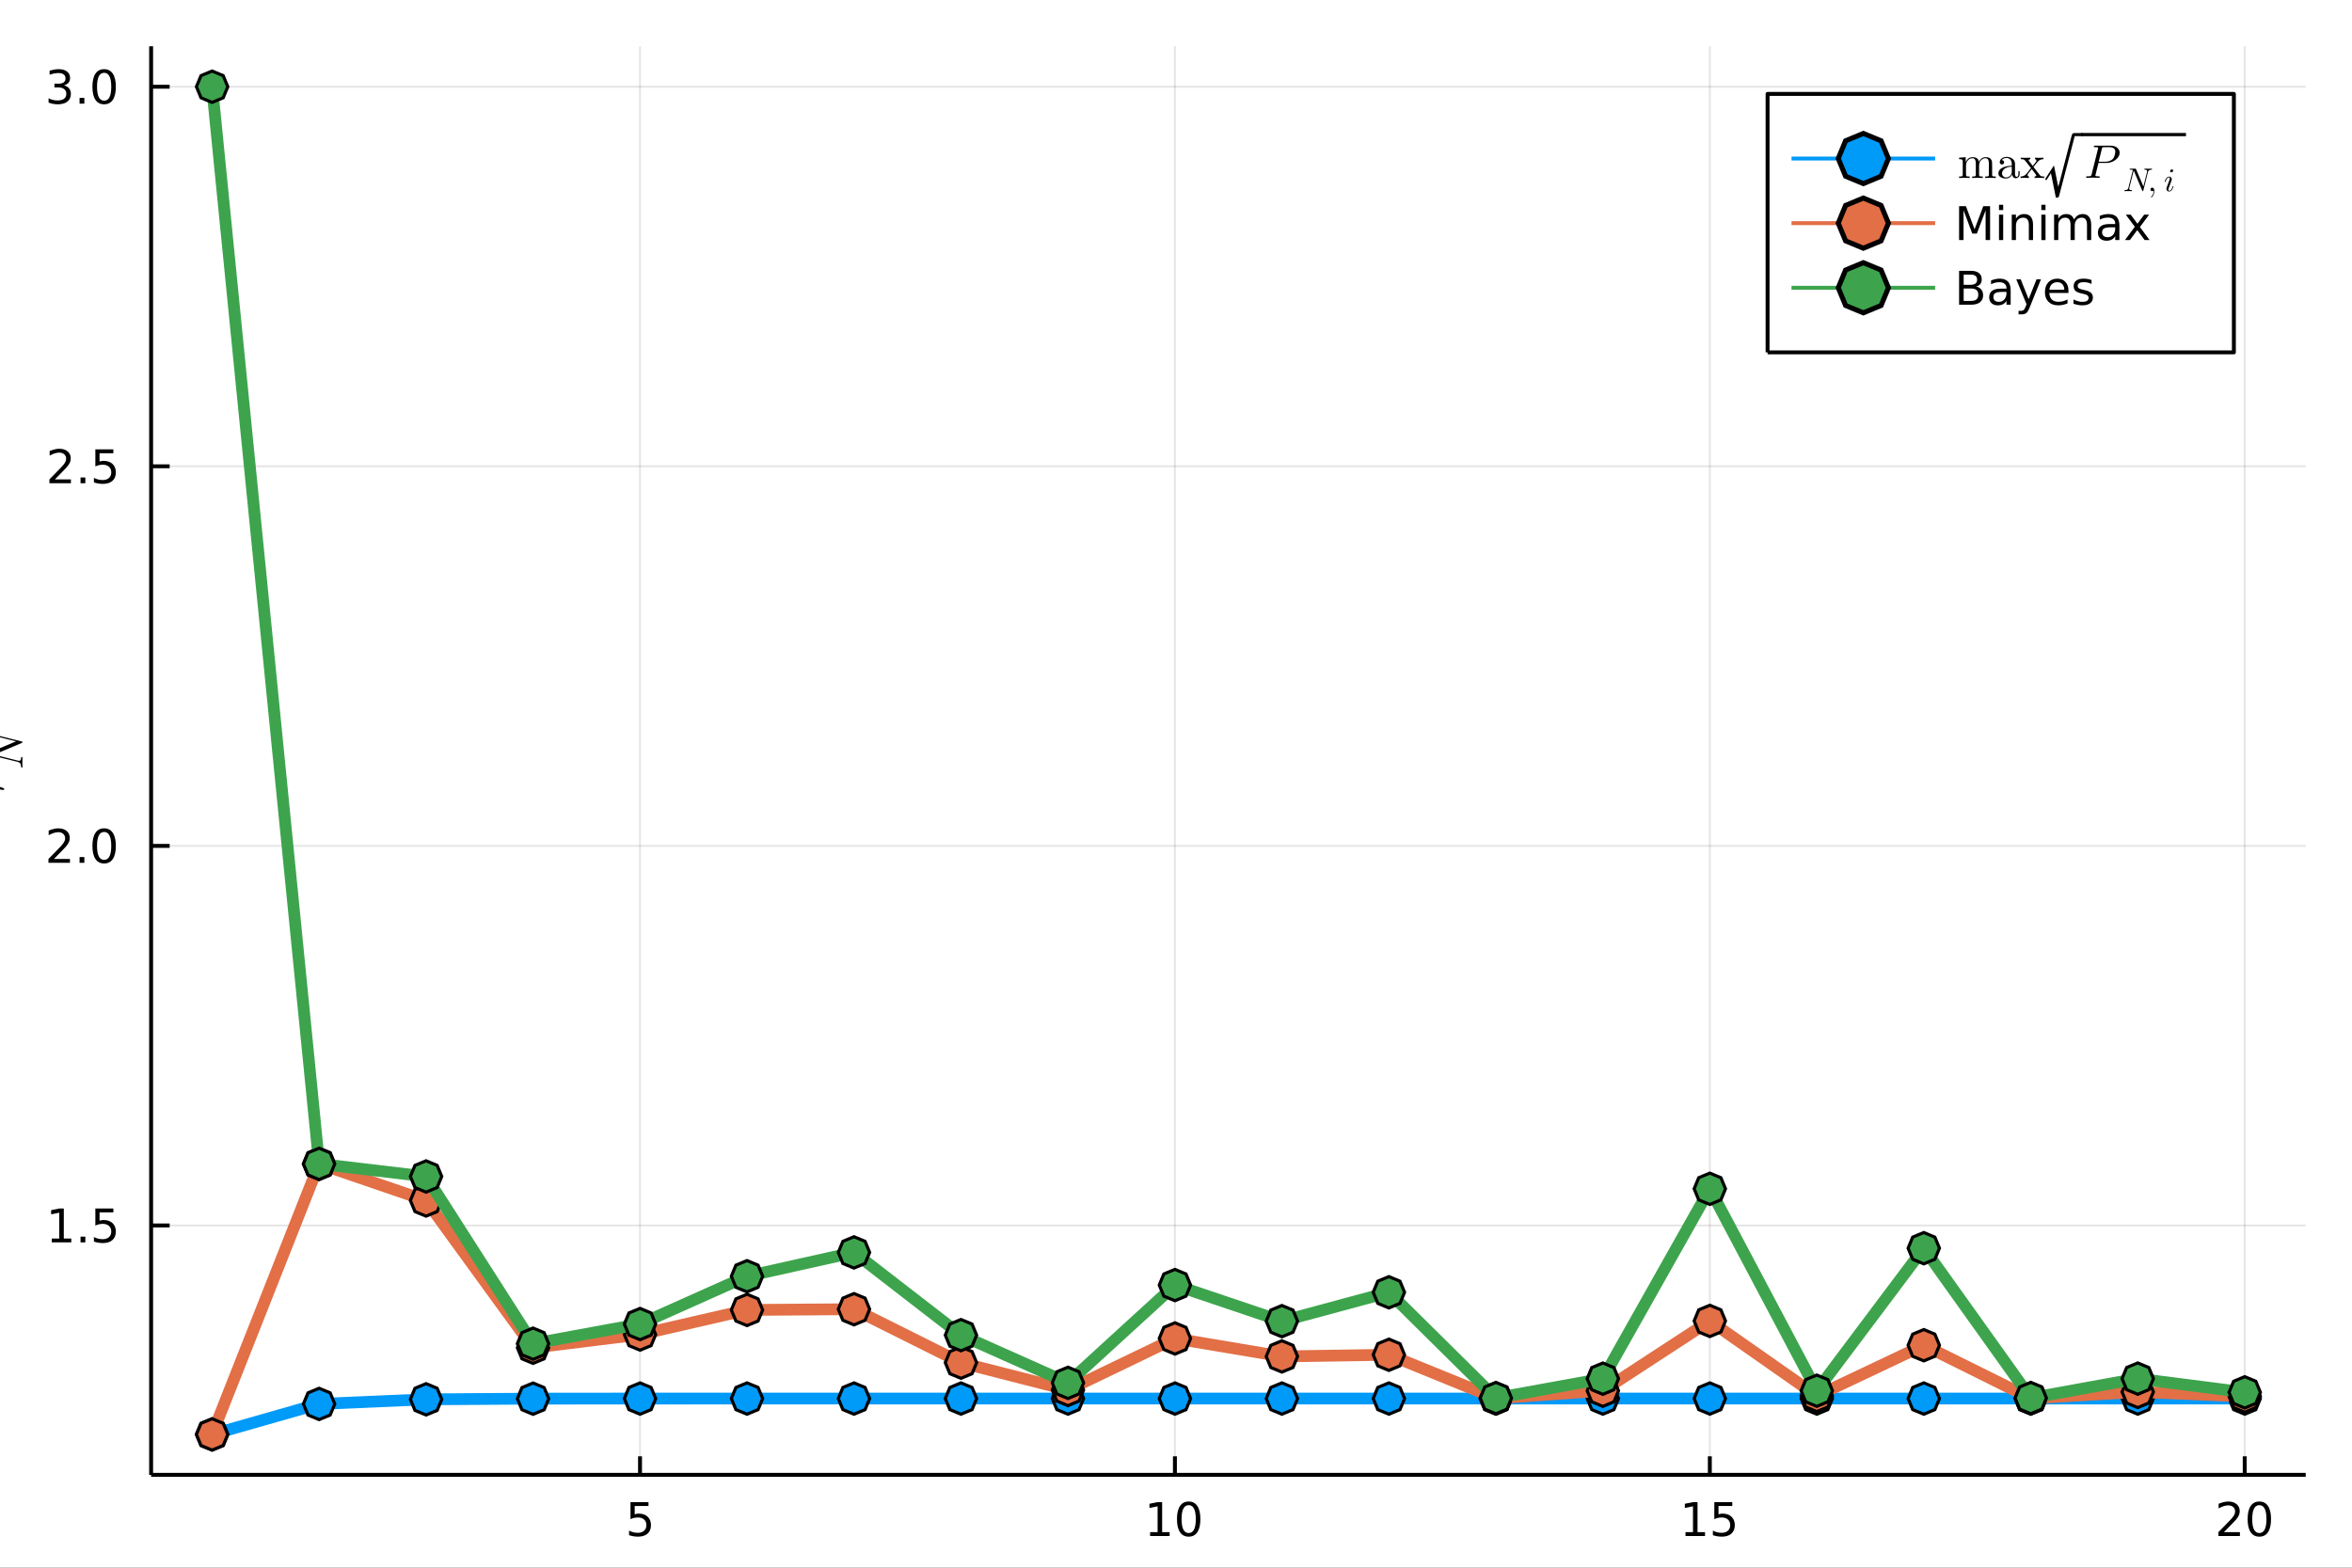 <?xml version="1.0" encoding="utf-8"?>
<svg xmlns="http://www.w3.org/2000/svg" xmlns:xlink="http://www.w3.org/1999/xlink" width="600" height="400" viewBox="0 0 2400 1600">
<rect x="0" y="0" width="2400" height="1600" fill="#333333" stroke="none"/>
<defs>
  <clipPath id="clip430">
    <rect x="0" y="0" width="2400" height="1600"/>
  </clipPath>
</defs>
<path clip-path="url(#clip430)" d="
M0 1600 L2400 1600 L2400 0 L0 0  Z
  " fill="#ffffff" fill-rule="evenodd" fill-opacity="1"/>
<defs>
  <clipPath id="clip431">
    <rect x="480" y="0" width="1681" height="1600"/>
  </clipPath>
</defs>
<path clip-path="url(#clip430)" d="
M154.206 1505.26 L2352.76 1505.26 L2352.76 47.244 L154.206 47.244  Z
  " fill="#ffffff" fill-rule="evenodd" fill-opacity="1"/>
<defs>
  <clipPath id="clip432">
    <rect x="154" y="47" width="2200" height="1459"/>
  </clipPath>
</defs>
<polyline clip-path="url(#clip432)" style="stroke:#000000; stroke-linecap:butt; stroke-linejoin:round; stroke-width:2; stroke-opacity:0.1; fill:none" points="
  653.082,1505.26 653.082,47.244 
  "/>
<polyline clip-path="url(#clip432)" style="stroke:#000000; stroke-linecap:butt; stroke-linejoin:round; stroke-width:2; stroke-opacity:0.1; fill:none" points="
  1198.9,1505.26 1198.9,47.244 
  "/>
<polyline clip-path="url(#clip432)" style="stroke:#000000; stroke-linecap:butt; stroke-linejoin:round; stroke-width:2; stroke-opacity:0.1; fill:none" points="
  1744.72,1505.26 1744.72,47.244 
  "/>
<polyline clip-path="url(#clip432)" style="stroke:#000000; stroke-linecap:butt; stroke-linejoin:round; stroke-width:2; stroke-opacity:0.1; fill:none" points="
  2290.53,1505.26 2290.53,47.244 
  "/>
<polyline clip-path="url(#clip430)" style="stroke:#000000; stroke-linecap:butt; stroke-linejoin:round; stroke-width:4; stroke-opacity:1; fill:none" points="
  154.206,1505.26 2352.76,1505.26 
  "/>
<polyline clip-path="url(#clip430)" style="stroke:#000000; stroke-linecap:butt; stroke-linejoin:round; stroke-width:4; stroke-opacity:1; fill:none" points="
  653.082,1505.26 653.082,1486.36 
  "/>
<polyline clip-path="url(#clip430)" style="stroke:#000000; stroke-linecap:butt; stroke-linejoin:round; stroke-width:4; stroke-opacity:1; fill:none" points="
  1198.9,1505.26 1198.9,1486.36 
  "/>
<polyline clip-path="url(#clip430)" style="stroke:#000000; stroke-linecap:butt; stroke-linejoin:round; stroke-width:4; stroke-opacity:1; fill:none" points="
  1744.72,1505.26 1744.72,1486.36 
  "/>
<polyline clip-path="url(#clip430)" style="stroke:#000000; stroke-linecap:butt; stroke-linejoin:round; stroke-width:4; stroke-opacity:1; fill:none" points="
  2290.53,1505.26 2290.53,1486.36 
  "/>
<path clip-path="url(#clip430)" d="M643.36 1533.1 L661.717 1533.1 L661.717 1537.04 L647.643 1537.04 L647.643 1545.51 Q648.661 1545.16 649.68 1545 Q650.698 1544.81 651.717 1544.81 Q657.504 1544.81 660.883 1547.98 Q664.263 1551.16 664.263 1556.57 Q664.263 1562.15 660.791 1565.25 Q657.319 1568.33 650.999 1568.33 Q648.823 1568.33 646.555 1567.96 Q644.309 1567.59 641.902 1566.85 L641.902 1562.15 Q643.985 1563.28 646.207 1563.84 Q648.43 1564.4 650.907 1564.4 Q654.911 1564.4 657.249 1562.29 Q659.587 1560.18 659.587 1556.57 Q659.587 1552.96 657.249 1550.85 Q654.911 1548.75 650.907 1548.75 Q649.032 1548.75 647.157 1549.16 Q645.305 1549.58 643.36 1550.46 L643.36 1533.1 Z" fill="#000000" fill-rule="evenodd" fill-opacity="1" /><path clip-path="url(#clip430)" d="M1173.59 1563.72 L1181.23 1563.72 L1181.23 1537.36 L1172.92 1539.03 L1172.92 1534.77 L1181.18 1533.1 L1185.86 1533.1 L1185.86 1563.72 L1193.49 1563.72 L1193.49 1567.66 L1173.59 1567.66 L1173.59 1563.72 Z" fill="#000000" fill-rule="evenodd" fill-opacity="1" /><path clip-path="url(#clip430)" d="M1212.94 1536.18 Q1209.33 1536.18 1207.5 1539.74 Q1205.69 1543.28 1205.69 1550.41 Q1205.69 1557.52 1207.5 1561.09 Q1209.33 1564.63 1212.94 1564.63 Q1216.57 1564.63 1218.38 1561.09 Q1220.21 1557.52 1220.21 1550.41 Q1220.21 1543.28 1218.38 1539.74 Q1216.57 1536.18 1212.94 1536.18 M1212.94 1532.47 Q1218.75 1532.47 1221.8 1537.08 Q1224.88 1541.66 1224.88 1550.41 Q1224.88 1559.14 1221.8 1563.75 Q1218.75 1568.33 1212.94 1568.33 Q1207.13 1568.33 1204.05 1563.75 Q1200.99 1559.14 1200.99 1550.41 Q1200.99 1541.66 1204.05 1537.08 Q1207.13 1532.47 1212.94 1532.47 Z" fill="#000000" fill-rule="evenodd" fill-opacity="1" /><path clip-path="url(#clip430)" d="M1719.9 1563.72 L1727.54 1563.72 L1727.54 1537.36 L1719.23 1539.03 L1719.23 1534.77 L1727.49 1533.1 L1732.17 1533.1 L1732.17 1563.72 L1739.81 1563.72 L1739.81 1567.66 L1719.9 1567.66 L1719.9 1563.72 Z" fill="#000000" fill-rule="evenodd" fill-opacity="1" /><path clip-path="url(#clip430)" d="M1749.3 1533.1 L1767.66 1533.1 L1767.66 1537.04 L1753.58 1537.04 L1753.58 1545.51 Q1754.6 1545.16 1755.62 1545 Q1756.64 1544.81 1757.66 1544.81 Q1763.44 1544.81 1766.82 1547.98 Q1770.2 1551.16 1770.2 1556.57 Q1770.2 1562.15 1766.73 1565.25 Q1763.26 1568.33 1756.94 1568.33 Q1754.76 1568.33 1752.49 1567.96 Q1750.25 1567.59 1747.84 1566.85 L1747.84 1562.15 Q1749.92 1563.28 1752.15 1563.84 Q1754.37 1564.4 1756.85 1564.4 Q1760.85 1564.4 1763.19 1562.29 Q1765.53 1560.18 1765.53 1556.57 Q1765.53 1552.96 1763.19 1550.85 Q1760.85 1548.75 1756.85 1548.75 Q1754.97 1548.75 1753.1 1549.16 Q1751.24 1549.58 1749.3 1550.46 L1749.3 1533.1 Z" fill="#000000" fill-rule="evenodd" fill-opacity="1" /><path clip-path="url(#clip430)" d="M2269.31 1563.72 L2285.63 1563.72 L2285.63 1567.66 L2263.68 1567.66 L2263.68 1563.72 Q2266.34 1560.97 2270.93 1556.34 Q2275.53 1551.69 2276.71 1550.35 Q2278.96 1547.82 2279.84 1546.09 Q2280.74 1544.33 2280.74 1542.64 Q2280.74 1539.88 2278.8 1538.15 Q2276.88 1536.41 2273.77 1536.41 Q2271.57 1536.41 2269.12 1537.17 Q2266.69 1537.94 2263.91 1539.49 L2263.91 1534.77 Q2266.74 1533.63 2269.19 1533.05 Q2271.64 1532.47 2273.68 1532.47 Q2279.05 1532.47 2282.25 1535.16 Q2285.44 1537.85 2285.44 1542.34 Q2285.44 1544.47 2284.63 1546.39 Q2283.84 1548.28 2281.74 1550.88 Q2281.16 1551.55 2278.06 1554.77 Q2274.95 1557.96 2269.31 1563.72 Z" fill="#000000" fill-rule="evenodd" fill-opacity="1" /><path clip-path="url(#clip430)" d="M2305.44 1536.18 Q2301.83 1536.18 2300 1539.74 Q2298.19 1543.28 2298.19 1550.41 Q2298.19 1557.52 2300 1561.09 Q2301.83 1564.63 2305.44 1564.63 Q2309.07 1564.63 2310.88 1561.09 Q2312.71 1557.52 2312.71 1550.41 Q2312.71 1543.28 2310.88 1539.74 Q2309.07 1536.18 2305.44 1536.18 M2305.44 1532.47 Q2311.25 1532.47 2314.31 1537.08 Q2317.38 1541.66 2317.38 1550.41 Q2317.38 1559.14 2314.31 1563.75 Q2311.25 1568.33 2305.44 1568.33 Q2299.63 1568.33 2296.55 1563.75 Q2293.5 1559.14 2293.5 1550.41 Q2293.5 1541.66 2296.55 1537.08 Q2299.63 1532.47 2305.44 1532.47 Z" fill="#000000" fill-rule="evenodd" fill-opacity="1" /><path clip-path="url(#clip430)" d="M1235.5 1602.6 L1244.16 1602.6 L1265.23 1642.36 L1265.23 1602.6 L1271.46 1602.6 L1271.46 1650.12 L1262.81 1650.12 L1241.74 1610.37 L1241.74 1650.12 L1235.5 1650.12 L1235.5 1602.6 Z" fill="#000000" fill-rule="evenodd" fill-opacity="1" /><polyline clip-path="url(#clip432)" style="stroke:#000000; stroke-linecap:butt; stroke-linejoin:round; stroke-width:2; stroke-opacity:0.1; fill:none" points="
  154.206,1250.72 2352.76,1250.72 
  "/>
<polyline clip-path="url(#clip432)" style="stroke:#000000; stroke-linecap:butt; stroke-linejoin:round; stroke-width:2; stroke-opacity:0.1; fill:none" points="
  154.206,863.319 2352.76,863.319 
  "/>
<polyline clip-path="url(#clip432)" style="stroke:#000000; stroke-linecap:butt; stroke-linejoin:round; stroke-width:2; stroke-opacity:0.1; fill:none" points="
  154.206,475.914 2352.76,475.914 
  "/>
<polyline clip-path="url(#clip432)" style="stroke:#000000; stroke-linecap:butt; stroke-linejoin:round; stroke-width:2; stroke-opacity:0.1; fill:none" points="
  154.206,88.508 2352.76,88.508 
  "/>
<polyline clip-path="url(#clip430)" style="stroke:#000000; stroke-linecap:butt; stroke-linejoin:round; stroke-width:4; stroke-opacity:1; fill:none" points="
  154.206,1505.26 154.206,47.244 
  "/>
<polyline clip-path="url(#clip430)" style="stroke:#000000; stroke-linecap:butt; stroke-linejoin:round; stroke-width:4; stroke-opacity:1; fill:none" points="
  154.206,1250.72 173.104,1250.72 
  "/>
<polyline clip-path="url(#clip430)" style="stroke:#000000; stroke-linecap:butt; stroke-linejoin:round; stroke-width:4; stroke-opacity:1; fill:none" points="
  154.206,863.319 173.104,863.319 
  "/>
<polyline clip-path="url(#clip430)" style="stroke:#000000; stroke-linecap:butt; stroke-linejoin:round; stroke-width:4; stroke-opacity:1; fill:none" points="
  154.206,475.914 173.104,475.914 
  "/>
<polyline clip-path="url(#clip430)" style="stroke:#000000; stroke-linecap:butt; stroke-linejoin:round; stroke-width:4; stroke-opacity:1; fill:none" points="
  154.206,88.508 173.104,88.508 
  "/>
<path clip-path="url(#clip430)" d="M52.836 1264.07 L60.475 1264.07 L60.475 1237.7 L52.165 1239.37 L52.165 1235.11 L60.428 1233.44 L65.104 1233.44 L65.104 1264.07 L72.743 1264.07 L72.743 1268 L52.836 1268 L52.836 1264.07 Z" fill="#000000" fill-rule="evenodd" fill-opacity="1" /><path clip-path="url(#clip430)" d="M82.188 1262.12 L87.072 1262.12 L87.072 1268 L82.188 1268 L82.188 1262.12 Z" fill="#000000" fill-rule="evenodd" fill-opacity="1" /><path clip-path="url(#clip430)" d="M97.303 1233.44 L115.66 1233.44 L115.66 1237.38 L101.586 1237.38 L101.586 1245.85 Q102.604 1245.5 103.623 1245.34 Q104.641 1245.16 105.66 1245.16 Q111.447 1245.16 114.826 1248.33 Q118.206 1251.5 118.206 1256.92 Q118.206 1262.5 114.734 1265.6 Q111.261 1268.68 104.942 1268.68 Q102.766 1268.68 100.498 1268.31 Q98.252 1267.94 95.845 1267.19 L95.845 1262.5 Q97.928 1263.63 100.15 1264.19 Q102.373 1264.74 104.849 1264.74 Q108.854 1264.74 111.192 1262.63 Q113.53 1260.53 113.53 1256.92 Q113.53 1253.31 111.192 1251.2 Q108.854 1249.09 104.849 1249.09 Q102.974 1249.09 101.099 1249.51 Q99.248 1249.93 97.303 1250.81 L97.303 1233.44 Z" fill="#000000" fill-rule="evenodd" fill-opacity="1" /><path clip-path="url(#clip430)" d="M55.058 876.664 L71.377 876.664 L71.377 880.599 L49.433 880.599 L49.433 876.664 Q52.095 873.909 56.678 869.28 Q61.285 864.627 62.465 863.284 Q64.711 860.761 65.59 859.025 Q66.493 857.266 66.493 855.576 Q66.493 852.821 64.549 851.085 Q62.627 849.349 59.526 849.349 Q57.327 849.349 54.873 850.113 Q52.442 850.877 49.665 852.428 L49.665 847.706 Q52.489 846.571 54.942 845.993 Q57.396 845.414 59.433 845.414 Q64.803 845.414 67.998 848.099 Q71.192 850.784 71.192 855.275 Q71.192 857.405 70.382 859.326 Q69.595 861.224 67.489 863.817 Q66.91 864.488 63.808 867.706 Q60.706 870.9 55.058 876.664 Z" fill="#000000" fill-rule="evenodd" fill-opacity="1" /><path clip-path="url(#clip430)" d="M81.192 874.719 L86.076 874.719 L86.076 880.599 L81.192 880.599 L81.192 874.719 Z" fill="#000000" fill-rule="evenodd" fill-opacity="1" /><path clip-path="url(#clip430)" d="M106.262 849.118 Q102.65 849.118 100.822 852.683 Q99.016 856.224 99.016 863.354 Q99.016 870.46 100.822 874.025 Q102.65 877.567 106.262 877.567 Q109.896 877.567 111.701 874.025 Q113.53 870.46 113.53 863.354 Q113.53 856.224 111.701 852.683 Q109.896 849.118 106.262 849.118 M106.262 845.414 Q112.072 845.414 115.127 850.021 Q118.206 854.604 118.206 863.354 Q118.206 872.081 115.127 876.687 Q112.072 881.27 106.262 881.27 Q100.451 881.27 97.373 876.687 Q94.317 872.081 94.317 863.354 Q94.317 854.604 97.373 850.021 Q100.451 845.414 106.262 845.414 Z" fill="#000000" fill-rule="evenodd" fill-opacity="1" /><path clip-path="url(#clip430)" d="M56.053 489.258 L72.373 489.258 L72.373 493.194 L50.428 493.194 L50.428 489.258 Q53.09 486.504 57.674 481.874 Q62.28 477.221 63.461 475.879 Q65.706 473.356 66.586 471.62 Q67.489 469.86 67.489 468.171 Q67.489 465.416 65.544 463.68 Q63.623 461.944 60.521 461.944 Q58.322 461.944 55.868 462.708 Q53.438 463.471 50.66 465.022 L50.66 460.3 Q53.484 459.166 55.938 458.587 Q58.391 458.009 60.428 458.009 Q65.799 458.009 68.993 460.694 Q72.188 463.379 72.188 467.87 Q72.188 469.999 71.377 471.921 Q70.59 473.819 68.484 476.411 Q67.905 477.083 64.803 480.3 Q61.702 483.495 56.053 489.258 Z" fill="#000000" fill-rule="evenodd" fill-opacity="1" /><path clip-path="url(#clip430)" d="M82.188 487.314 L87.072 487.314 L87.072 493.194 L82.188 493.194 L82.188 487.314 Z" fill="#000000" fill-rule="evenodd" fill-opacity="1" /><path clip-path="url(#clip430)" d="M97.303 458.634 L115.66 458.634 L115.66 462.569 L101.586 462.569 L101.586 471.041 Q102.604 470.694 103.623 470.532 Q104.641 470.346 105.66 470.346 Q111.447 470.346 114.826 473.518 Q118.206 476.689 118.206 482.106 Q118.206 487.684 114.734 490.786 Q111.261 493.865 104.942 493.865 Q102.766 493.865 100.498 493.494 Q98.252 493.124 95.845 492.383 L95.845 487.684 Q97.928 488.819 100.15 489.374 Q102.373 489.93 104.849 489.93 Q108.854 489.93 111.192 487.823 Q113.53 485.717 113.53 482.106 Q113.53 478.495 111.192 476.388 Q108.854 474.282 104.849 474.282 Q102.974 474.282 101.099 474.698 Q99.248 475.115 97.303 475.995 L97.303 458.634 Z" fill="#000000" fill-rule="evenodd" fill-opacity="1" /><path clip-path="url(#clip430)" d="M65.197 87.154 Q68.553 87.871 70.428 90.14 Q72.326 92.409 72.326 95.742 Q72.326 100.858 68.808 103.658 Q65.29 106.459 58.808 106.459 Q56.632 106.459 54.317 106.02 Q52.026 105.603 49.572 104.746 L49.572 100.233 Q51.516 101.367 53.831 101.945 Q56.146 102.524 58.669 102.524 Q63.067 102.524 65.359 100.788 Q67.674 99.052 67.674 95.742 Q67.674 92.686 65.521 90.973 Q63.391 89.237 59.572 89.237 L55.544 89.237 L55.544 85.395 L59.757 85.395 Q63.206 85.395 65.035 84.029 Q66.864 82.64 66.864 80.047 Q66.864 77.385 64.965 75.973 Q63.09 74.538 59.572 74.538 Q57.651 74.538 55.452 74.955 Q53.252 75.371 50.614 76.251 L50.614 72.085 Q53.276 71.344 55.59 70.973 Q57.928 70.603 59.989 70.603 Q65.313 70.603 68.415 73.034 Q71.516 75.441 71.516 79.561 Q71.516 82.432 69.873 84.422 Q68.229 86.39 65.197 87.154 Z" fill="#000000" fill-rule="evenodd" fill-opacity="1" /><path clip-path="url(#clip430)" d="M81.192 99.908 L86.076 99.908 L86.076 105.788 L81.192 105.788 L81.192 99.908 Z" fill="#000000" fill-rule="evenodd" fill-opacity="1" /><path clip-path="url(#clip430)" d="M106.262 74.307 Q102.65 74.307 100.822 77.871 Q99.016 81.413 99.016 88.543 Q99.016 95.649 100.822 99.214 Q102.65 102.756 106.262 102.756 Q109.896 102.756 111.701 99.214 Q113.53 95.649 113.53 88.543 Q113.53 81.413 111.701 77.871 Q109.896 74.307 106.262 74.307 M106.262 70.603 Q112.072 70.603 115.127 75.21 Q118.206 79.793 118.206 88.543 Q118.206 97.27 115.127 101.876 Q112.072 106.459 106.262 106.459 Q100.451 106.459 97.373 101.876 Q94.317 97.27 94.317 88.543 Q94.317 79.793 97.373 75.21 Q100.451 70.603 106.262 70.603 Z" fill="#000000" fill-rule="evenodd" fill-opacity="1" /><path clip-path="url(#clip430)" d="M-37.598 790.056 Q-37.34 790.056 -35.086 791.312 Q-30.931 793.405 -24.587 796.078 Q-18.242 798.751 -13.54 800.265 Q-12.413 800.587 -10.964 800.812 Q-6.519 801.392 0.373 803.26 Q2.53 803.904 3.432 804.323 Q4.334 804.741 4.334 805.353 Q4.334 806.223 3.142 806.223 Q1.951 806.223 -2.494 805.128 Q-6.938 804.001 -11.028 802.777 Q-13.283 802.004 -17.502 802.004 Q-18.854 802.004 -20.078 802.068 Q-21.302 802.133 -23.073 802.39 Q-24.845 802.648 -26.294 803.067 Q-27.743 803.485 -29.257 804.291 Q-30.803 805.096 -31.833 806.191 Q-32.896 807.286 -33.572 808.96 Q-34.249 810.603 -34.249 812.664 Q-34.249 813.179 -34.184 813.823 Q-34.152 814.435 -33.733 815.917 Q-33.315 817.366 -32.574 818.59 Q-31.866 819.814 -30.287 821.134 Q-28.709 822.455 -26.584 823.163 L-26.262 823.421 Q-26.262 823.839 -26.262 824.065 Q-26.294 824.258 -26.455 824.484 Q-26.616 824.677 -26.906 824.677 Q-27.582 824.677 -28.935 824.162 Q-30.287 823.614 -32.026 822.519 Q-33.766 821.392 -35.312 819.943 Q-36.857 818.461 -37.92 816.303 Q-38.983 814.146 -38.983 811.827 Q-38.983 805.869 -31.737 803.035 Q-25.585 800.555 -18.275 800.329 Q-31.253 795.176 -37.791 791.634 Q-38.274 791.44 -38.274 790.861 Q-38.242 790.056 -37.598 790.056 Z" fill="#000000" fill-rule="evenodd" fill-opacity="1" /><path clip-path="url(#clip430)" d="M-8.084 744.49 Q-7.159 744.49 -7.159 745.279 Q-7.069 747.826 -6.212 748.863 Q-5.378 749.878 -3.755 750.261 L21.968 756.708 Q22.779 756.934 22.869 757.069 Q22.937 757.204 22.937 757.452 Q22.937 757.768 22.779 757.948 Q22.622 758.106 22.058 758.332 L-5.13 769.829 Q-5.311 769.919 -5.559 770.032 Q-5.807 770.145 -5.964 770.235 L18.406 776.344 Q19.105 776.525 19.465 776.525 Q20.345 776.525 20.908 775.916 Q21.449 775.285 21.517 773.481 Q21.517 772.557 22.013 772.557 Q22.937 772.557 22.937 773.391 Q22.937 774.158 22.869 775.758 Q22.802 777.359 22.802 778.148 Q22.802 778.914 22.869 780.47 Q22.937 782.025 22.937 782.769 Q22.937 783.356 22.419 783.356 Q22.013 783.356 21.81 783.198 Q21.584 783.04 21.562 782.905 Q21.517 782.769 21.517 782.567 Q21.472 781.214 21.201 780.29 Q20.931 779.365 20.412 778.847 Q19.894 778.306 19.375 778.058 Q18.834 777.787 18.045 777.584 L-6.753 771.407 Q-7.159 771.407 -7.159 774.541 Q-7.159 775.082 -7.182 775.307 Q-7.204 775.51 -7.317 775.668 Q-7.43 775.826 -7.678 775.826 Q-8.309 775.826 -8.444 775.555 Q-8.602 775.285 -8.602 774.496 L-8.602 768.296 Q-8.602 767.507 -8.467 767.304 Q-8.354 767.101 -7.723 766.831 L16.377 756.618 L-4.161 751.456 Q-4.567 751.32 -5.13 751.32 Q-6.032 751.32 -6.573 751.997 Q-7.137 752.651 -7.159 754.454 Q-7.159 755.288 -7.678 755.288 Q-8.106 755.288 -8.309 755.13 Q-8.534 754.95 -8.557 754.815 Q-8.602 754.657 -8.602 754.454 Q-8.602 753.688 -8.534 752.109 Q-8.467 750.531 -8.467 749.742 Q-8.467 748.976 -8.534 747.42 Q-8.602 745.842 -8.602 745.076 Q-8.602 744.805 -8.467 744.67 Q-8.354 744.512 -8.219 744.49 L-8.084 744.49 Z" fill="#000000" fill-rule="evenodd" fill-opacity="1" /><path clip-path="url(#clip430)" d="M-46.183 747.639 Q-45.889 747.549 -45.799 747.774 L-41.561 756.273 L-33.152 751.9 Q-32.972 751.765 -32.746 751.99 Q-32.611 752.215 -32.791 752.396 L-39.532 759.046 L-32.791 765.697 Q-32.611 765.877 -32.746 766.103 Q-32.972 766.328 -33.152 766.193 L-41.561 761.819 L-45.799 770.318 Q-45.889 770.544 -46.183 770.454 Q-46.408 770.386 -46.408 770.138 L-44.83 760.76 L-54.208 759.362 Q-54.479 759.272 -54.479 759.046 Q-54.479 758.821 -54.208 758.731 L-44.83 757.333 L-46.408 747.955 Q-46.408 747.707 -46.183 747.639 Z" fill="#000000" fill-rule="evenodd" fill-opacity="1" /><polyline clip-path="url(#clip432)" style="stroke:#009af9; stroke-linecap:butt; stroke-linejoin:round; stroke-width:12; stroke-opacity:1; fill:none" points="
  216.429,1464 325.592,1432.87 434.756,1428.17 543.919,1427.48 653.082,1427.38 762.246,1427.37 871.409,1427.37 980.573,1427.37 1089.74,1427.37 1198.9,1427.37 
  1308.06,1427.37 1417.23,1427.37 1526.39,1427.37 1635.55,1427.37 1744.72,1427.37 1853.88,1427.37 1963.04,1427.37 2072.21,1427.37 2181.37,1427.37 2290.53,1427.37 
  
  "/>
<path clip-path="url(#clip432)" d="M216.429 1480 L205.117 1475.31 L200.429 1464 L205.117 1452.68 L216.429 1448 L227.741 1452.68 L232.429 1464 L227.741 1475.31 Z" fill="#009af9" fill-rule="evenodd" fill-opacity="1" stroke="#000000" stroke-opacity="1" stroke-width="3.2"/>
<path clip-path="url(#clip432)" d="M325.592 1448.87 L314.28 1444.19 L309.592 1432.87 L314.28 1421.56 L325.592 1416.87 L336.904 1421.56 L341.592 1432.87 L336.904 1444.19 Z" fill="#009af9" fill-rule="evenodd" fill-opacity="1" stroke="#000000" stroke-opacity="1" stroke-width="3.2"/>
<path clip-path="url(#clip432)" d="M434.756 1444.17 L423.444 1439.49 L418.756 1428.17 L423.444 1416.86 L434.756 1412.17 L446.068 1416.86 L450.756 1428.17 L446.068 1439.49 Z" fill="#009af9" fill-rule="evenodd" fill-opacity="1" stroke="#000000" stroke-opacity="1" stroke-width="3.2"/>
<path clip-path="url(#clip432)" d="M543.919 1443.48 L532.607 1438.8 L527.919 1427.48 L532.607 1416.17 L543.919 1411.48 L555.231 1416.17 L559.919 1427.48 L555.231 1438.8 Z" fill="#009af9" fill-rule="evenodd" fill-opacity="1" stroke="#000000" stroke-opacity="1" stroke-width="3.2"/>
<path clip-path="url(#clip432)" d="M653.082 1443.38 L641.77 1438.7 L637.082 1427.38 L641.77 1416.07 L653.082 1411.38 L664.394 1416.07 L669.082 1427.38 L664.394 1438.7 Z" fill="#009af9" fill-rule="evenodd" fill-opacity="1" stroke="#000000" stroke-opacity="1" stroke-width="3.2"/>
<path clip-path="url(#clip432)" d="M762.246 1443.37 L750.934 1438.68 L746.246 1427.37 L750.934 1416.06 L762.246 1411.37 L773.558 1416.06 L778.246 1427.37 L773.558 1438.68 Z" fill="#009af9" fill-rule="evenodd" fill-opacity="1" stroke="#000000" stroke-opacity="1" stroke-width="3.2"/>
<path clip-path="url(#clip432)" d="M871.409 1443.37 L860.097 1438.68 L855.409 1427.37 L860.097 1416.05 L871.409 1411.37 L882.721 1416.05 L887.409 1427.37 L882.721 1438.68 Z" fill="#009af9" fill-rule="evenodd" fill-opacity="1" stroke="#000000" stroke-opacity="1" stroke-width="3.2"/>
<path clip-path="url(#clip432)" d="M980.573 1443.37 L969.261 1438.68 L964.573 1427.37 L969.261 1416.05 L980.573 1411.37 L991.885 1416.05 L996.573 1427.37 L991.885 1438.68 Z" fill="#009af9" fill-rule="evenodd" fill-opacity="1" stroke="#000000" stroke-opacity="1" stroke-width="3.2"/>
<path clip-path="url(#clip432)" d="M1089.74 1443.37 L1078.42 1438.68 L1073.74 1427.37 L1078.42 1416.05 L1089.74 1411.37 L1101.05 1416.05 L1105.74 1427.37 L1101.05 1438.68 Z" fill="#009af9" fill-rule="evenodd" fill-opacity="1" stroke="#000000" stroke-opacity="1" stroke-width="3.2"/>
<path clip-path="url(#clip432)" d="M1198.9 1443.37 L1187.59 1438.68 L1182.9 1427.37 L1187.59 1416.05 L1198.9 1411.37 L1210.21 1416.05 L1214.9 1427.37 L1210.21 1438.68 Z" fill="#009af9" fill-rule="evenodd" fill-opacity="1" stroke="#000000" stroke-opacity="1" stroke-width="3.2"/>
<path clip-path="url(#clip432)" d="M1308.06 1443.37 L1296.75 1438.68 L1292.06 1427.37 L1296.75 1416.05 L1308.06 1411.37 L1319.37 1416.05 L1324.06 1427.37 L1319.37 1438.68 Z" fill="#009af9" fill-rule="evenodd" fill-opacity="1" stroke="#000000" stroke-opacity="1" stroke-width="3.2"/>
<path clip-path="url(#clip432)" d="M1417.23 1443.37 L1405.91 1438.68 L1401.23 1427.37 L1405.91 1416.05 L1417.23 1411.37 L1428.54 1416.05 L1433.23 1427.37 L1428.54 1438.68 Z" fill="#009af9" fill-rule="evenodd" fill-opacity="1" stroke="#000000" stroke-opacity="1" stroke-width="3.2"/>
<path clip-path="url(#clip432)" d="M1526.39 1443.37 L1515.08 1438.68 L1510.39 1427.37 L1515.08 1416.05 L1526.39 1411.37 L1537.7 1416.05 L1542.39 1427.37 L1537.7 1438.68 Z" fill="#009af9" fill-rule="evenodd" fill-opacity="1" stroke="#000000" stroke-opacity="1" stroke-width="3.2"/>
<path clip-path="url(#clip432)" d="M1635.55 1443.37 L1624.24 1438.68 L1619.55 1427.37 L1624.24 1416.05 L1635.55 1411.37 L1646.86 1416.05 L1651.55 1427.37 L1646.86 1438.68 Z" fill="#009af9" fill-rule="evenodd" fill-opacity="1" stroke="#000000" stroke-opacity="1" stroke-width="3.2"/>
<path clip-path="url(#clip432)" d="M1744.72 1443.37 L1733.4 1438.68 L1728.72 1427.37 L1733.4 1416.05 L1744.72 1411.37 L1756.03 1416.05 L1760.72 1427.37 L1756.03 1438.68 Z" fill="#009af9" fill-rule="evenodd" fill-opacity="1" stroke="#000000" stroke-opacity="1" stroke-width="3.2"/>
<path clip-path="url(#clip432)" d="M1853.88 1443.37 L1842.57 1438.68 L1837.88 1427.37 L1842.57 1416.05 L1853.88 1411.37 L1865.19 1416.05 L1869.88 1427.37 L1865.19 1438.68 Z" fill="#009af9" fill-rule="evenodd" fill-opacity="1" stroke="#000000" stroke-opacity="1" stroke-width="3.2"/>
<path clip-path="url(#clip432)" d="M1963.04 1443.37 L1951.73 1438.68 L1947.04 1427.37 L1951.73 1416.05 L1963.04 1411.37 L1974.35 1416.05 L1979.04 1427.37 L1974.35 1438.68 Z" fill="#009af9" fill-rule="evenodd" fill-opacity="1" stroke="#000000" stroke-opacity="1" stroke-width="3.2"/>
<path clip-path="url(#clip432)" d="M2072.21 1443.37 L2060.89 1438.68 L2056.21 1427.37 L2060.89 1416.05 L2072.21 1411.37 L2083.52 1416.05 L2088.21 1427.37 L2083.52 1438.68 Z" fill="#009af9" fill-rule="evenodd" fill-opacity="1" stroke="#000000" stroke-opacity="1" stroke-width="3.2"/>
<path clip-path="url(#clip432)" d="M2181.37 1443.37 L2170.06 1438.68 L2165.37 1427.37 L2170.06 1416.05 L2181.37 1411.37 L2192.68 1416.05 L2197.37 1427.37 L2192.68 1438.68 Z" fill="#009af9" fill-rule="evenodd" fill-opacity="1" stroke="#000000" stroke-opacity="1" stroke-width="3.2"/>
<path clip-path="url(#clip432)" d="M2290.53 1443.37 L2279.22 1438.68 L2274.53 1427.37 L2279.22 1416.05 L2290.53 1411.37 L2301.84 1416.05 L2306.53 1427.37 L2301.84 1438.68 Z" fill="#009af9" fill-rule="evenodd" fill-opacity="1" stroke="#000000" stroke-opacity="1" stroke-width="3.2"/>
<polyline clip-path="url(#clip432)" style="stroke:#e26f46; stroke-linecap:butt; stroke-linejoin:round; stroke-width:12; stroke-opacity:1; fill:none" points="
  216.429,1463.99 325.592,1187.86 434.756,1225.24 543.919,1375.51 653.082,1362.04 762.246,1336.93 871.409,1336.19 980.573,1390.73 1089.74,1418.62 1198.9,1366.04 
  1308.06,1384.38 1417.23,1382.69 1526.39,1427.18 1635.55,1419.39 1744.72,1348.14 1853.88,1424.64 1963.04,1372.96 2072.21,1427.2 2181.37,1420.62 2290.53,1425.28 
  
  "/>
<path clip-path="url(#clip432)" d="M216.429 1479.99 L205.117 1475.31 L200.429 1463.99 L205.117 1452.68 L216.429 1447.99 L227.741 1452.68 L232.429 1463.99 L227.741 1475.31 Z" fill="#e26f46" fill-rule="evenodd" fill-opacity="1" stroke="#000000" stroke-opacity="1" stroke-width="3.2"/>
<path clip-path="url(#clip432)" d="M325.592 1203.86 L314.28 1199.17 L309.592 1187.86 L314.28 1176.55 L325.592 1171.86 L336.904 1176.55 L341.592 1187.86 L336.904 1199.17 Z" fill="#e26f46" fill-rule="evenodd" fill-opacity="1" stroke="#000000" stroke-opacity="1" stroke-width="3.2"/>
<path clip-path="url(#clip432)" d="M434.756 1241.24 L423.444 1236.55 L418.756 1225.24 L423.444 1213.92 L434.756 1209.24 L446.068 1213.92 L450.756 1225.24 L446.068 1236.55 Z" fill="#e26f46" fill-rule="evenodd" fill-opacity="1" stroke="#000000" stroke-opacity="1" stroke-width="3.2"/>
<path clip-path="url(#clip432)" d="M543.919 1391.51 L532.607 1386.83 L527.919 1375.51 L532.607 1364.2 L543.919 1359.51 L555.231 1364.2 L559.919 1375.51 L555.231 1386.83 Z" fill="#e26f46" fill-rule="evenodd" fill-opacity="1" stroke="#000000" stroke-opacity="1" stroke-width="3.2"/>
<path clip-path="url(#clip432)" d="M653.082 1378.04 L641.77 1373.35 L637.082 1362.04 L641.77 1350.73 L653.082 1346.04 L664.394 1350.73 L669.082 1362.04 L664.394 1373.35 Z" fill="#e26f46" fill-rule="evenodd" fill-opacity="1" stroke="#000000" stroke-opacity="1" stroke-width="3.2"/>
<path clip-path="url(#clip432)" d="M762.246 1352.93 L750.934 1348.24 L746.246 1336.93 L750.934 1325.62 L762.246 1320.93 L773.558 1325.62 L778.246 1336.93 L773.558 1348.24 Z" fill="#e26f46" fill-rule="evenodd" fill-opacity="1" stroke="#000000" stroke-opacity="1" stroke-width="3.2"/>
<path clip-path="url(#clip432)" d="M871.409 1352.19 L860.097 1347.5 L855.409 1336.19 L860.097 1324.87 L871.409 1320.19 L882.721 1324.87 L887.409 1336.19 L882.721 1347.5 Z" fill="#e26f46" fill-rule="evenodd" fill-opacity="1" stroke="#000000" stroke-opacity="1" stroke-width="3.2"/>
<path clip-path="url(#clip432)" d="M980.573 1406.73 L969.261 1402.04 L964.573 1390.73 L969.261 1379.42 L980.573 1374.73 L991.885 1379.42 L996.573 1390.73 L991.885 1402.04 Z" fill="#e26f46" fill-rule="evenodd" fill-opacity="1" stroke="#000000" stroke-opacity="1" stroke-width="3.2"/>
<path clip-path="url(#clip432)" d="M1089.74 1434.62 L1078.42 1429.93 L1073.74 1418.62 L1078.42 1407.31 L1089.74 1402.62 L1101.05 1407.31 L1105.74 1418.62 L1101.05 1429.93 Z" fill="#e26f46" fill-rule="evenodd" fill-opacity="1" stroke="#000000" stroke-opacity="1" stroke-width="3.2"/>
<path clip-path="url(#clip432)" d="M1198.9 1382.04 L1187.59 1377.35 L1182.9 1366.04 L1187.59 1354.73 L1198.9 1350.04 L1210.21 1354.73 L1214.9 1366.04 L1210.21 1377.35 Z" fill="#e26f46" fill-rule="evenodd" fill-opacity="1" stroke="#000000" stroke-opacity="1" stroke-width="3.2"/>
<path clip-path="url(#clip432)" d="M1308.06 1400.38 L1296.75 1395.69 L1292.06 1384.38 L1296.75 1373.07 L1308.06 1368.38 L1319.37 1373.07 L1324.06 1384.38 L1319.37 1395.69 Z" fill="#e26f46" fill-rule="evenodd" fill-opacity="1" stroke="#000000" stroke-opacity="1" stroke-width="3.2"/>
<path clip-path="url(#clip432)" d="M1417.23 1398.69 L1405.91 1394 L1401.23 1382.69 L1405.91 1371.38 L1417.23 1366.69 L1428.54 1371.38 L1433.23 1382.69 L1428.54 1394 Z" fill="#e26f46" fill-rule="evenodd" fill-opacity="1" stroke="#000000" stroke-opacity="1" stroke-width="3.2"/>
<path clip-path="url(#clip432)" d="M1526.39 1443.18 L1515.08 1438.49 L1510.39 1427.18 L1515.08 1415.87 L1526.39 1411.18 L1537.7 1415.87 L1542.39 1427.18 L1537.7 1438.49 Z" fill="#e26f46" fill-rule="evenodd" fill-opacity="1" stroke="#000000" stroke-opacity="1" stroke-width="3.2"/>
<path clip-path="url(#clip432)" d="M1635.55 1435.39 L1624.24 1430.7 L1619.55 1419.39 L1624.24 1408.08 L1635.55 1403.39 L1646.86 1408.08 L1651.55 1419.39 L1646.86 1430.7 Z" fill="#e26f46" fill-rule="evenodd" fill-opacity="1" stroke="#000000" stroke-opacity="1" stroke-width="3.2"/>
<path clip-path="url(#clip432)" d="M1744.72 1364.14 L1733.4 1359.46 L1728.72 1348.14 L1733.4 1336.83 L1744.72 1332.14 L1756.03 1336.83 L1760.72 1348.14 L1756.03 1359.46 Z" fill="#e26f46" fill-rule="evenodd" fill-opacity="1" stroke="#000000" stroke-opacity="1" stroke-width="3.2"/>
<path clip-path="url(#clip432)" d="M1853.88 1440.64 L1842.57 1435.95 L1837.88 1424.64 L1842.57 1413.33 L1853.88 1408.64 L1865.19 1413.33 L1869.88 1424.64 L1865.19 1435.95 Z" fill="#e26f46" fill-rule="evenodd" fill-opacity="1" stroke="#000000" stroke-opacity="1" stroke-width="3.2"/>
<path clip-path="url(#clip432)" d="M1963.04 1388.96 L1951.73 1384.27 L1947.04 1372.96 L1951.73 1361.65 L1963.04 1356.96 L1974.35 1361.65 L1979.04 1372.96 L1974.35 1384.27 Z" fill="#e26f46" fill-rule="evenodd" fill-opacity="1" stroke="#000000" stroke-opacity="1" stroke-width="3.2"/>
<path clip-path="url(#clip432)" d="M2072.21 1443.2 L2060.89 1438.51 L2056.21 1427.2 L2060.89 1415.89 L2072.21 1411.2 L2083.52 1415.89 L2088.21 1427.2 L2083.52 1438.51 Z" fill="#e26f46" fill-rule="evenodd" fill-opacity="1" stroke="#000000" stroke-opacity="1" stroke-width="3.2"/>
<path clip-path="url(#clip432)" d="M2181.37 1436.62 L2170.06 1431.93 L2165.37 1420.62 L2170.06 1409.31 L2181.37 1404.62 L2192.68 1409.31 L2197.37 1420.62 L2192.68 1431.93 Z" fill="#e26f46" fill-rule="evenodd" fill-opacity="1" stroke="#000000" stroke-opacity="1" stroke-width="3.2"/>
<path clip-path="url(#clip432)" d="M2290.53 1441.28 L2279.22 1436.6 L2274.53 1425.28 L2279.22 1413.97 L2290.53 1409.28 L2301.84 1413.97 L2306.53 1425.28 L2301.84 1436.6 Z" fill="#e26f46" fill-rule="evenodd" fill-opacity="1" stroke="#000000" stroke-opacity="1" stroke-width="3.2"/>
<polyline clip-path="url(#clip432)" style="stroke:#3da44d; stroke-linecap:butt; stroke-linejoin:round; stroke-width:12; stroke-opacity:1; fill:none" points="
  216.429,88.509 325.592,1187.86 434.756,1200.71 543.919,1371.4 653.082,1351.34 762.246,1302.55 871.409,1278.22 980.573,1362.66 1089.74,1411.35 1198.9,1311.55 
  1308.06,1348.39 1417.23,1318.92 1526.39,1426.9 1635.55,1407.08 1744.72,1213.29 1853.88,1419.38 1963.04,1273.92 2072.21,1426.85 2181.37,1407.03 2290.53,1421.04 
  
  "/>
<path clip-path="url(#clip432)" d="M216.429 104.509 L205.117 99.821 L200.429 88.509 L205.117 77.197 L216.429 72.509 L227.741 77.197 L232.429 88.509 L227.741 99.821 Z" fill="#3da44d" fill-rule="evenodd" fill-opacity="1" stroke="#000000" stroke-opacity="1" stroke-width="3.2"/>
<path clip-path="url(#clip432)" d="M325.592 1203.86 L314.28 1199.17 L309.592 1187.86 L314.28 1176.55 L325.592 1171.86 L336.904 1176.55 L341.592 1187.86 L336.904 1199.17 Z" fill="#3da44d" fill-rule="evenodd" fill-opacity="1" stroke="#000000" stroke-opacity="1" stroke-width="3.2"/>
<path clip-path="url(#clip432)" d="M434.756 1216.71 L423.444 1212.02 L418.756 1200.71 L423.444 1189.39 L434.756 1184.71 L446.068 1189.39 L450.756 1200.71 L446.068 1212.02 Z" fill="#3da44d" fill-rule="evenodd" fill-opacity="1" stroke="#000000" stroke-opacity="1" stroke-width="3.2"/>
<path clip-path="url(#clip432)" d="M543.919 1387.4 L532.607 1382.71 L527.919 1371.4 L532.607 1360.09 L543.919 1355.4 L555.231 1360.09 L559.919 1371.4 L555.231 1382.71 Z" fill="#3da44d" fill-rule="evenodd" fill-opacity="1" stroke="#000000" stroke-opacity="1" stroke-width="3.2"/>
<path clip-path="url(#clip432)" d="M653.082 1367.34 L641.77 1362.66 L637.082 1351.34 L641.77 1340.03 L653.082 1335.34 L664.394 1340.03 L669.082 1351.34 L664.394 1362.66 Z" fill="#3da44d" fill-rule="evenodd" fill-opacity="1" stroke="#000000" stroke-opacity="1" stroke-width="3.2"/>
<path clip-path="url(#clip432)" d="M762.246 1318.55 L750.934 1313.86 L746.246 1302.55 L750.934 1291.24 L762.246 1286.55 L773.558 1291.24 L778.246 1302.55 L773.558 1313.86 Z" fill="#3da44d" fill-rule="evenodd" fill-opacity="1" stroke="#000000" stroke-opacity="1" stroke-width="3.2"/>
<path clip-path="url(#clip432)" d="M871.409 1294.22 L860.097 1289.53 L855.409 1278.22 L860.097 1266.91 L871.409 1262.22 L882.721 1266.91 L887.409 1278.22 L882.721 1289.53 Z" fill="#3da44d" fill-rule="evenodd" fill-opacity="1" stroke="#000000" stroke-opacity="1" stroke-width="3.2"/>
<path clip-path="url(#clip432)" d="M980.573 1378.66 L969.261 1373.97 L964.573 1362.66 L969.261 1351.34 L980.573 1346.66 L991.885 1351.34 L996.573 1362.66 L991.885 1373.97 Z" fill="#3da44d" fill-rule="evenodd" fill-opacity="1" stroke="#000000" stroke-opacity="1" stroke-width="3.2"/>
<path clip-path="url(#clip432)" d="M1089.74 1427.35 L1078.42 1422.67 L1073.74 1411.35 L1078.42 1400.04 L1089.74 1395.35 L1101.05 1400.04 L1105.74 1411.35 L1101.05 1422.67 Z" fill="#3da44d" fill-rule="evenodd" fill-opacity="1" stroke="#000000" stroke-opacity="1" stroke-width="3.2"/>
<path clip-path="url(#clip432)" d="M1198.9 1327.55 L1187.59 1322.86 L1182.9 1311.55 L1187.59 1300.23 L1198.9 1295.55 L1210.21 1300.23 L1214.9 1311.55 L1210.21 1322.86 Z" fill="#3da44d" fill-rule="evenodd" fill-opacity="1" stroke="#000000" stroke-opacity="1" stroke-width="3.2"/>
<path clip-path="url(#clip432)" d="M1308.06 1364.39 L1296.75 1359.7 L1292.06 1348.39 L1296.75 1337.08 L1308.06 1332.39 L1319.37 1337.08 L1324.06 1348.39 L1319.37 1359.7 Z" fill="#3da44d" fill-rule="evenodd" fill-opacity="1" stroke="#000000" stroke-opacity="1" stroke-width="3.2"/>
<path clip-path="url(#clip432)" d="M1417.23 1334.92 L1405.91 1330.23 L1401.23 1318.92 L1405.91 1307.61 L1417.23 1302.92 L1428.54 1307.61 L1433.23 1318.92 L1428.54 1330.23 Z" fill="#3da44d" fill-rule="evenodd" fill-opacity="1" stroke="#000000" stroke-opacity="1" stroke-width="3.2"/>
<path clip-path="url(#clip432)" d="M1526.39 1442.9 L1515.08 1438.21 L1510.39 1426.9 L1515.08 1415.58 L1526.39 1410.9 L1537.7 1415.58 L1542.39 1426.9 L1537.7 1438.21 Z" fill="#3da44d" fill-rule="evenodd" fill-opacity="1" stroke="#000000" stroke-opacity="1" stroke-width="3.2"/>
<path clip-path="url(#clip432)" d="M1635.55 1423.08 L1624.24 1418.39 L1619.55 1407.08 L1624.24 1395.77 L1635.55 1391.08 L1646.86 1395.77 L1651.55 1407.08 L1646.86 1418.39 Z" fill="#3da44d" fill-rule="evenodd" fill-opacity="1" stroke="#000000" stroke-opacity="1" stroke-width="3.2"/>
<path clip-path="url(#clip432)" d="M1744.72 1229.29 L1733.4 1224.6 L1728.72 1213.29 L1733.4 1201.97 L1744.72 1197.29 L1756.03 1201.97 L1760.72 1213.29 L1756.03 1224.6 Z" fill="#3da44d" fill-rule="evenodd" fill-opacity="1" stroke="#000000" stroke-opacity="1" stroke-width="3.2"/>
<path clip-path="url(#clip432)" d="M1853.88 1435.38 L1842.57 1430.69 L1837.88 1419.38 L1842.57 1408.07 L1853.88 1403.38 L1865.19 1408.07 L1869.88 1419.38 L1865.19 1430.69 Z" fill="#3da44d" fill-rule="evenodd" fill-opacity="1" stroke="#000000" stroke-opacity="1" stroke-width="3.2"/>
<path clip-path="url(#clip432)" d="M1963.04 1289.92 L1951.73 1285.23 L1947.04 1273.92 L1951.73 1262.61 L1963.04 1257.92 L1974.35 1262.61 L1979.04 1273.92 L1974.35 1285.23 Z" fill="#3da44d" fill-rule="evenodd" fill-opacity="1" stroke="#000000" stroke-opacity="1" stroke-width="3.2"/>
<path clip-path="url(#clip432)" d="M2072.21 1442.85 L2060.89 1438.16 L2056.21 1426.85 L2060.89 1415.54 L2072.21 1410.85 L2083.52 1415.54 L2088.21 1426.85 L2083.52 1438.16 Z" fill="#3da44d" fill-rule="evenodd" fill-opacity="1" stroke="#000000" stroke-opacity="1" stroke-width="3.2"/>
<path clip-path="url(#clip432)" d="M2181.37 1423.03 L2170.06 1418.34 L2165.37 1407.03 L2170.06 1395.71 L2181.37 1391.03 L2192.68 1395.71 L2197.37 1407.03 L2192.68 1418.34 Z" fill="#3da44d" fill-rule="evenodd" fill-opacity="1" stroke="#000000" stroke-opacity="1" stroke-width="3.2"/>
<path clip-path="url(#clip432)" d="M2290.53 1437.04 L2279.22 1432.36 L2274.53 1421.04 L2279.22 1409.73 L2290.53 1405.04 L2301.84 1409.73 L2306.53 1421.04 L2301.84 1432.36 Z" fill="#3da44d" fill-rule="evenodd" fill-opacity="1" stroke="#000000" stroke-opacity="1" stroke-width="3.2"/>
<path clip-path="url(#clip430)" d="
M1803.65 359.628 L2279.47 359.628 L2279.47 95.845 L1803.65 95.845  Z
  " fill="#ffffff" fill-rule="evenodd" fill-opacity="1"/>
<polyline clip-path="url(#clip430)" style="stroke:#000000; stroke-linecap:butt; stroke-linejoin:round; stroke-width:4; stroke-opacity:1; fill:none" points="
  1803.65,359.628 2279.47,359.628 2279.47,95.845 1803.65,95.845 1803.65,359.628 
  "/>
<polyline clip-path="url(#clip430)" style="stroke:#009af9; stroke-linecap:butt; stroke-linejoin:round; stroke-width:4; stroke-opacity:1; fill:none" points="
  1828.08,161.79 1974.65,161.79 
  "/>
<path clip-path="url(#clip430)" d="M1901.37 187.39 L1883.27 179.89 L1875.77 161.79 L1883.27 143.691 L1901.37 136.19 L1919.46 143.691 L1926.97 161.79 L1919.46 179.89 Z" fill="#009af9" fill-rule="evenodd" fill-opacity="1" stroke="#000000" stroke-opacity="1" stroke-width="5.12"/>
<path clip-path="url(#clip430)" d="M1999.08 181.636 L1999.08 180.16 Q2001.63 180.16 2002.22 179.855 Q2002.8 179.528 2002.8 177.982 L2002.8 165.123 Q2002.8 163.343 2002.17 162.898 Q2001.56 162.453 1999.08 162.453 L1999.08 160.954 L2005.82 160.438 L2005.82 165.474 Q2008.07 160.438 2012.92 160.438 Q2018.54 160.438 2019.32 165.123 Q2020.14 163.296 2021.85 161.867 Q2023.58 160.438 2026.27 160.438 Q2029.88 160.438 2031.31 162.218 Q2032.36 163.413 2032.57 164.748 Q2032.78 166.083 2032.78 169.55 L2032.78 178.708 Q2032.83 179.715 2033.6 179.949 Q2034.38 180.16 2036.53 180.16 L2036.53 181.636 Q2031.64 181.495 2031.17 181.495 Q2030.79 181.495 2025.73 181.636 L2025.73 180.16 Q2028.29 180.16 2028.87 179.855 Q2029.48 179.528 2029.48 177.982 L2029.48 166.809 Q2029.48 164.373 2028.73 162.944 Q2027.98 161.492 2025.92 161.492 Q2023.44 161.492 2021.45 163.577 Q2019.46 165.661 2019.46 169.175 L2019.46 177.982 Q2019.46 179.528 2020.04 179.855 Q2020.65 180.16 2023.2 180.16 L2023.2 181.636 Q2018.31 181.495 2017.82 181.495 Q2017.44 181.495 2012.41 181.636 L2012.41 180.16 Q2014.96 180.16 2015.54 179.855 Q2016.15 179.528 2016.15 177.982 L2016.15 166.809 Q2016.15 164.373 2015.4 162.944 Q2014.65 161.492 2012.59 161.492 Q2010.11 161.492 2008.12 163.577 Q2006.13 165.661 2006.13 169.175 L2006.13 177.982 Q2006.13 179.528 2006.71 179.855 Q2007.32 180.16 2009.85 180.16 L2009.85 181.636 Q2004.96 181.495 2004.49 181.495 Q2004.11 181.495 1999.08 181.636 Z" fill="#000000" fill-rule="evenodd" fill-opacity="1" /><path clip-path="url(#clip430)" d="M2039.2 177.068 Q2039.2 172.993 2044 170.838 Q2046.88 169.456 2052.83 169.105 L2052.83 167.348 Q2052.83 164.373 2051.26 162.804 Q2049.72 161.211 2047.75 161.211 Q2044.24 161.211 2042.55 163.413 Q2043.98 163.46 2044.49 164.186 Q2045.01 164.888 2045.01 165.615 Q2045.01 166.575 2044.4 167.207 Q2043.81 167.816 2042.81 167.816 Q2041.85 167.816 2041.21 167.231 Q2040.58 166.622 2040.58 165.568 Q2040.58 163.226 2042.69 161.68 Q2044.82 160.134 2047.84 160.134 Q2051.78 160.134 2054.4 162.78 Q2055.22 163.6 2055.62 164.654 Q2056.04 165.708 2056.09 166.411 Q2056.13 167.09 2056.13 168.449 L2056.13 178.028 Q2056.13 178.31 2056.23 178.778 Q2056.32 179.246 2056.74 179.855 Q2057.19 180.441 2057.91 180.441 Q2059.65 180.441 2059.62 177.373 L2059.62 174.679 L2060.84 174.679 L2060.84 177.373 Q2060.84 179.926 2059.48 180.933 Q2058.15 181.917 2056.91 181.917 Q2055.31 181.917 2054.31 180.745 Q2053.3 179.574 2053.16 177.982 Q2052.43 179.809 2050.77 181.003 Q2049.13 182.174 2046.88 182.174 Q2045.15 182.174 2043.51 181.729 Q2041.89 181.308 2040.53 180.113 Q2039.2 178.895 2039.2 177.068 M2042.9 177.021 Q2042.9 178.801 2044.16 179.949 Q2045.43 181.097 2047.21 181.097 Q2049.22 181.097 2051.03 179.551 Q2052.83 177.982 2052.83 174.913 L2052.83 170.112 Q2047.51 170.299 2045.2 172.431 Q2042.9 174.539 2042.9 177.021 Z" fill="#000000" fill-rule="evenodd" fill-opacity="1" /><path clip-path="url(#clip430)" d="M2061.8 181.636 L2061.8 180.16 Q2065.54 180.16 2067.93 177.279 Q2067.93 177.279 2072.43 171.564 L2067.68 165.38 Q2065.99 163.226 2065.24 162.851 Q2064.51 162.453 2062.03 162.453 L2062.03 160.954 Q2064 161.094 2066.58 161.094 Q2068 161.094 2071.78 160.954 L2071.78 162.453 Q2070.09 162.546 2070.09 163.647 Q2070.09 164.022 2070.51 164.514 L2074.26 169.362 L2077.23 165.615 Q2077.96 164.748 2077.96 163.928 Q2077.96 162.593 2076.55 162.453 L2076.55 160.954 Q2078.43 161.094 2081.17 161.094 Q2083.23 161.094 2085.1 160.954 L2085.1 162.453 Q2081.45 162.546 2079.39 164.935 Q2078.47 165.943 2074.98 170.369 L2081.4 178.661 Q2082.17 179.668 2083.04 179.926 Q2083.91 180.16 2085.97 180.16 L2085.97 181.636 Q2083.81 181.495 2081.36 181.495 Q2080.49 181.495 2076.18 181.636 L2076.18 180.16 Q2077.05 180.113 2077.47 179.738 Q2077.91 179.34 2077.91 178.942 Q2077.91 178.755 2076.9 177.373 L2073.25 172.571 Q2069.6 176.881 2069.13 177.888 Q2068.94 178.31 2068.94 178.661 Q2068.94 179.949 2070.32 180.16 L2070.32 181.636 Q2066.88 181.495 2065.78 181.495 Q2063.67 181.495 2061.8 181.636 Z" fill="#000000" fill-rule="evenodd" fill-opacity="1" /><path clip-path="url(#clip430)" d="M2086.82 182.795 L2095.88 168.823 L2099.57 187.362 L2100.26 190.74 Q2100.41 189.857 2100.87 188.36 Q2101.37 186.825 2101.45 186.441 L2113.61 139.729 Q2113.69 139.422 2113.81 138.923 Q2113.96 138.386 2114.04 138.194 Q2114.11 138.002 2114.23 137.618 Q2114.34 137.234 2114.42 137.119 Q2114.5 136.965 2114.61 136.697 Q2114.73 136.428 2114.88 136.351 Q2115.03 136.275 2115.23 136.121 Q2115.42 135.967 2115.65 135.929 Q2115.92 135.891 2116.19 135.852 Q2116.45 135.814 2116.84 135.814 L2123.71 135.814 Q2126.13 135.814 2126.13 137.388 Q2126.13 138.961 2123.79 138.961 L2117.07 138.961 L2101.22 199.568 Q2100.99 200.451 2100.79 200.796 Q2100.64 201.142 2100.1 201.449 Q2099.57 201.756 2098.61 201.756 L2097.84 201.756 L2092.81 176.768 L2088.09 184.061 L2086.82 182.795 Z" fill="#000000" fill-rule="evenodd" fill-opacity="1" /><path clip-path="url(#clip430)" d="
M2123.55 138.994 L2230.61 138.994 L2230.61 135.729 L2123.55 135.729  Z
  " fill="#000000" fill-rule="evenodd" fill-opacity="1"/>
<path clip-path="url(#clip430)" d="M2162.91 155.917 Q2162.91 158.54 2160.97 160.953 Q2159.05 163.365 2155.91 164.841 Q2152.79 166.293 2149.44 166.293 L2141.29 166.293 L2138.32 178.285 Q2138.29 178.355 2138.22 178.66 Q2138.15 178.941 2138.15 179.105 Q2138.15 179.691 2138.88 179.831 Q2139.63 179.972 2141.29 179.972 Q2142.37 179.972 2142.53 180.159 Q2142.63 180.276 2142.63 180.487 Q2142.63 180.815 2142.53 181.049 Q2142.44 181.26 2142.25 181.33 Q2142.09 181.4 2141.97 181.424 Q2141.85 181.447 2141.67 181.447 Q2141.18 181.447 2140.12 181.4 Q2139.09 181.354 2138.55 181.354 L2135.48 181.307 L2129.39 181.447 Q2128.67 181.447 2128.67 180.862 Q2128.67 180.417 2128.85 180.229 Q2129.04 180.018 2129.25 179.995 Q2129.46 179.972 2130 179.972 Q2131.17 179.972 2131.88 179.901 Q2132.58 179.831 2133.02 179.737 Q2133.49 179.62 2133.73 179.292 Q2133.98 178.964 2134.1 178.683 Q2134.22 178.379 2134.38 177.7 L2140.8 151.935 Q2140.99 151.162 2140.99 151.045 Q2140.99 150.647 2140.75 150.506 Q2140.54 150.342 2139.93 150.272 Q2138.76 150.178 2137.87 150.178 Q2137.29 150.178 2137.05 150.155 Q2136.84 150.131 2136.65 150.014 Q2136.49 149.874 2136.49 149.593 Q2136.49 149.148 2136.68 148.96 Q2136.89 148.75 2137.12 148.726 Q2137.36 148.679 2137.92 148.679 L2153.47 148.679 Q2157.95 148.679 2160.43 150.811 Q2162.91 152.942 2162.91 155.917 M2158.46 154.769 Q2158.46 150.178 2151.93 150.178 L2147.34 150.178 Q2145.81 150.178 2145.44 150.459 Q2145.06 150.717 2144.74 152.005 L2141.48 165.052 L2148.25 165.052 Q2152.79 165.052 2155.63 162.498 Q2156.92 161.327 2157.69 158.891 Q2158.46 156.456 2158.46 154.769 Z" fill="#000000" fill-rule="evenodd" fill-opacity="1" /><path clip-path="url(#clip430)" d="M2195.96 172.517 Q2195.96 173.189 2195.39 173.189 Q2193.53 173.255 2192.78 173.878 Q2192.04 174.485 2191.76 175.665 L2187.07 194.373 Q2186.91 194.963 2186.81 195.028 Q2186.71 195.078 2186.53 195.078 Q2186.3 195.078 2186.17 194.963 Q2186.06 194.848 2185.89 194.438 L2177.53 174.665 Q2177.47 174.534 2177.38 174.353 Q2177.3 174.173 2177.24 174.058 L2172.79 191.782 Q2172.66 192.29 2172.66 192.553 Q2172.66 193.192 2173.1 193.602 Q2173.56 193.995 2174.88 194.045 Q2175.55 194.045 2175.55 194.405 Q2175.55 195.078 2174.94 195.078 Q2174.38 195.078 2173.22 195.028 Q2172.06 194.979 2171.48 194.979 Q2170.92 194.979 2169.79 195.028 Q2168.66 195.078 2168.12 195.078 Q2167.69 195.078 2167.69 194.7 Q2167.69 194.405 2167.81 194.258 Q2167.92 194.094 2168.02 194.077 Q2168.12 194.045 2168.27 194.045 Q2169.25 194.012 2169.92 193.815 Q2170.6 193.618 2170.97 193.241 Q2171.37 192.864 2171.55 192.487 Q2171.74 192.094 2171.89 191.52 L2176.38 173.484 Q2176.38 173.189 2174.1 173.189 Q2173.71 173.189 2173.55 173.173 Q2173.4 173.157 2173.28 173.075 Q2173.17 172.993 2173.17 172.812 Q2173.17 172.353 2173.37 172.255 Q2173.56 172.14 2174.14 172.14 L2178.65 172.14 Q2179.22 172.14 2179.37 172.238 Q2179.52 172.32 2179.71 172.779 L2187.14 190.306 L2190.89 175.37 Q2190.99 175.075 2190.99 174.665 Q2190.99 174.009 2190.5 173.616 Q2190.02 173.206 2188.71 173.189 Q2188.11 173.189 2188.11 172.812 Q2188.11 172.501 2188.22 172.353 Q2188.35 172.189 2188.45 172.173 Q2188.57 172.14 2188.71 172.14 Q2189.27 172.14 2190.42 172.189 Q2191.57 172.238 2192.14 172.238 Q2192.7 172.238 2193.83 172.189 Q2194.98 172.14 2195.53 172.14 Q2195.73 172.14 2195.83 172.238 Q2195.94 172.32 2195.96 172.419 L2195.96 172.517 Z" fill="#000000" fill-rule="evenodd" fill-opacity="1" /><path clip-path="url(#clip430)" d="M2194.86 194.537 Q2194.38 193.995 2194.38 193.29 Q2194.38 192.585 2194.84 192.061 Q2195.32 191.52 2196.17 191.52 Q2197.17 191.52 2197.75 192.487 Q2198.32 193.438 2198.32 195.045 Q2198.32 196.783 2197.61 198.39 Q2196.91 200.013 2196.22 200.783 Q2195.53 201.554 2195.25 201.554 Q2194.93 201.554 2194.93 201.193 Q2194.93 201.062 2195.16 200.816 Q2197.57 198.226 2197.58 195.045 Q2197.58 194.537 2197.52 194.537 L2197.43 194.602 Q2196.86 195.078 2196.17 195.078 Q2195.34 195.078 2194.86 194.537 Z" fill="#000000" fill-rule="evenodd" fill-opacity="1" /><path clip-path="url(#clip430)" d="M2217.49 174.091 Q2217.49 174.812 2216.9 175.354 Q2216.32 175.878 2215.7 175.878 Q2215.13 175.878 2214.77 175.534 Q2214.42 175.173 2214.42 174.665 Q2214.42 173.993 2214.99 173.435 Q2215.57 172.878 2216.24 172.878 Q2216.8 172.878 2217.14 173.222 Q2217.49 173.566 2217.49 174.091 M2217.78 190.274 Q2217.78 190.405 2217.63 190.929 Q2217.49 191.438 2217.13 192.225 Q2216.78 192.995 2216.31 193.717 Q2215.83 194.438 2215.04 194.946 Q2214.27 195.455 2213.39 195.455 Q2212.19 195.455 2211.4 194.668 Q2210.63 193.881 2210.63 192.7 Q2210.63 192.061 2211.4 190.011 Q2213.63 184.043 2213.72 183.797 Q2214.09 182.863 2214.09 182.043 Q2214.09 181.666 2214.01 181.436 Q2213.93 181.19 2213.77 181.108 Q2213.6 181.01 2213.5 180.994 Q2213.42 180.977 2213.26 180.977 Q2212.29 180.977 2211.39 181.961 Q2210.49 182.945 2209.86 185.142 Q2209.73 185.552 2209.65 185.65 Q2209.57 185.748 2209.32 185.748 Q2208.91 185.732 2208.91 185.404 Q2208.91 185.306 2209.03 184.929 Q2209.14 184.535 2209.35 183.945 Q2209.57 183.338 2209.95 182.715 Q2210.32 182.076 2210.78 181.518 Q2211.26 180.961 2211.93 180.6 Q2212.6 180.239 2213.36 180.239 Q2214.58 180.239 2215.34 181.043 Q2216.11 181.83 2216.11 182.994 Q2216.11 183.633 2215.67 184.765 Q2215.13 186.24 2214.93 186.716 L2213.62 190.241 Q2213.14 191.52 2212.99 191.913 Q2212.86 192.29 2212.75 192.749 Q2212.65 193.192 2212.65 193.602 Q2212.65 194.176 2212.83 194.438 Q2213.03 194.7 2213.45 194.7 Q2214.63 194.7 2215.5 193.536 Q2216.37 192.356 2216.88 190.552 Q2216.9 190.503 2216.91 190.421 Q2217.04 190.011 2217.18 189.962 Q2217.24 189.946 2217.37 189.946 Q2217.78 189.946 2217.78 190.274 Z" fill="#000000" fill-rule="evenodd" fill-opacity="1" /><polyline clip-path="url(#clip430)" style="stroke:#e26f46; stroke-linecap:butt; stroke-linejoin:round; stroke-width:4; stroke-opacity:1; fill:none" points="
  1828.08,227.736 1974.65,227.736 
  "/>
<path clip-path="url(#clip430)" d="M1901.37 253.336 L1883.27 245.835 L1875.77 227.736 L1883.27 209.637 L1901.37 202.136 L1919.46 209.637 L1926.97 227.736 L1919.46 245.835 Z" fill="#e26f46" fill-rule="evenodd" fill-opacity="1" stroke="#000000" stroke-opacity="1" stroke-width="5.12"/>
<path clip-path="url(#clip430)" d="M1999.08 210.456 L2006.05 210.456 L2014.87 233.974 L2023.73 210.456 L2030.7 210.456 L2030.7 245.016 L2026.14 245.016 L2026.14 214.669 L2017.23 238.373 L2012.53 238.373 L2003.62 214.669 L2003.62 245.016 L1999.08 245.016 L1999.08 210.456 Z" fill="#000000" fill-rule="evenodd" fill-opacity="1" /><path clip-path="url(#clip430)" d="M2039.8 219.09 L2044.06 219.09 L2044.06 245.016 L2039.8 245.016 L2039.8 219.09 M2039.8 208.998 L2044.06 208.998 L2044.06 214.391 L2039.8 214.391 L2039.8 208.998 Z" fill="#000000" fill-rule="evenodd" fill-opacity="1" /><path clip-path="url(#clip430)" d="M2074.52 229.368 L2074.52 245.016 L2070.26 245.016 L2070.26 229.507 Q2070.26 225.826 2068.82 223.998 Q2067.39 222.169 2064.52 222.169 Q2061.07 222.169 2059.08 224.368 Q2057.09 226.567 2057.09 230.363 L2057.09 245.016 L2052.81 245.016 L2052.81 219.09 L2057.09 219.09 L2057.09 223.118 Q2058.62 220.78 2060.68 219.623 Q2062.76 218.465 2065.47 218.465 Q2069.93 218.465 2072.23 221.243 Q2074.52 223.998 2074.52 229.368 Z" fill="#000000" fill-rule="evenodd" fill-opacity="1" /><path clip-path="url(#clip430)" d="M2083.01 219.09 L2087.27 219.09 L2087.27 245.016 L2083.01 245.016 L2083.01 219.09 M2083.01 208.998 L2087.27 208.998 L2087.27 214.391 L2083.01 214.391 L2083.01 208.998 Z" fill="#000000" fill-rule="evenodd" fill-opacity="1" /><path clip-path="url(#clip430)" d="M2116.37 224.067 Q2117.97 221.197 2120.19 219.831 Q2122.41 218.465 2125.42 218.465 Q2129.47 218.465 2131.67 221.313 Q2133.87 224.137 2133.87 229.368 L2133.87 245.016 L2129.59 245.016 L2129.59 229.507 Q2129.59 225.78 2128.27 223.975 Q2126.95 222.169 2124.24 222.169 Q2120.93 222.169 2119.01 224.368 Q2117.09 226.567 2117.09 230.363 L2117.09 245.016 L2112.8 245.016 L2112.8 229.507 Q2112.8 225.757 2111.49 223.975 Q2110.17 222.169 2107.41 222.169 Q2104.15 222.169 2102.23 224.391 Q2100.3 226.59 2100.3 230.363 L2100.3 245.016 L2096.02 245.016 L2096.02 219.09 L2100.3 219.09 L2100.3 223.118 Q2101.76 220.734 2103.8 219.6 Q2105.84 218.465 2108.64 218.465 Q2111.46 218.465 2113.43 219.9 Q2115.42 221.336 2116.37 224.067 Z" fill="#000000" fill-rule="evenodd" fill-opacity="1" /><path clip-path="url(#clip430)" d="M2154.15 231.984 Q2148.99 231.984 2146.99 233.164 Q2145 234.345 2145 237.192 Q2145 239.461 2146.49 240.803 Q2147.99 242.123 2150.56 242.123 Q2154.1 242.123 2156.23 239.623 Q2158.38 237.099 2158.38 232.933 L2158.38 231.984 L2154.15 231.984 M2162.64 230.225 L2162.64 245.016 L2158.38 245.016 L2158.38 241.081 Q2156.92 243.442 2154.75 244.576 Q2152.57 245.687 2149.43 245.687 Q2145.44 245.687 2143.08 243.465 Q2140.74 241.22 2140.74 237.47 Q2140.74 233.095 2143.66 230.873 Q2146.6 228.65 2152.41 228.65 L2158.38 228.65 L2158.38 228.234 Q2158.38 225.294 2156.44 223.697 Q2154.52 222.076 2151.02 222.076 Q2148.8 222.076 2146.69 222.609 Q2144.59 223.141 2142.64 224.206 L2142.64 220.271 Q2144.98 219.368 2147.18 218.928 Q2149.38 218.465 2151.46 218.465 Q2157.09 218.465 2159.86 221.382 Q2162.64 224.299 2162.64 230.225 Z" fill="#000000" fill-rule="evenodd" fill-opacity="1" /><path clip-path="url(#clip430)" d="M2192.97 219.09 L2183.59 231.706 L2193.45 245.016 L2188.43 245.016 L2180.88 234.831 L2173.34 245.016 L2168.31 245.016 L2178.38 231.451 L2169.17 219.09 L2174.19 219.09 L2181.07 228.326 L2187.94 219.09 L2192.97 219.09 Z" fill="#000000" fill-rule="evenodd" fill-opacity="1" /><polyline clip-path="url(#clip430)" style="stroke:#3da44d; stroke-linecap:butt; stroke-linejoin:round; stroke-width:4; stroke-opacity:1; fill:none" points="
  1828.08,293.682 1974.65,293.682 
  "/>
<path clip-path="url(#clip430)" d="M1901.37 319.282 L1883.27 311.781 L1875.77 293.682 L1883.27 275.583 L1901.37 268.082 L1919.46 275.583 L1926.97 293.682 L1919.46 311.781 Z" fill="#3da44d" fill-rule="evenodd" fill-opacity="1" stroke="#000000" stroke-opacity="1" stroke-width="5.12"/>
<path clip-path="url(#clip430)" d="M2003.75 294.457 L2003.75 307.119 L2011.25 307.119 Q2015.03 307.119 2016.83 305.568 Q2018.66 303.994 2018.66 300.777 Q2018.66 297.536 2016.83 296.008 Q2015.03 294.457 2011.25 294.457 L2003.75 294.457 M2003.75 280.244 L2003.75 290.661 L2010.68 290.661 Q2014.1 290.661 2015.77 289.388 Q2017.46 288.092 2017.46 285.453 Q2017.46 282.837 2015.77 281.541 Q2014.1 280.244 2010.68 280.244 L2003.75 280.244 M1999.08 276.402 L2011.02 276.402 Q2016.37 276.402 2019.26 278.624 Q2022.16 280.846 2022.16 284.943 Q2022.16 288.115 2020.68 289.99 Q2019.19 291.865 2016.32 292.328 Q2019.77 293.068 2021.67 295.43 Q2023.59 297.767 2023.59 301.286 Q2023.59 305.916 2020.44 308.439 Q2017.3 310.962 2011.49 310.962 L1999.08 310.962 L1999.08 276.402 Z" fill="#000000" fill-rule="evenodd" fill-opacity="1" /><path clip-path="url(#clip430)" d="M2043.2 297.93 Q2038.04 297.93 2036.05 299.11 Q2034.06 300.291 2034.06 303.138 Q2034.06 305.406 2035.54 306.749 Q2037.04 308.068 2039.61 308.068 Q2043.15 308.068 2045.28 305.568 Q2047.43 303.045 2047.43 298.879 L2047.43 297.93 L2043.2 297.93 M2051.69 296.17 L2051.69 310.962 L2047.43 310.962 L2047.43 307.027 Q2045.98 309.388 2043.8 310.522 Q2041.62 311.633 2038.48 311.633 Q2034.5 311.633 2032.13 309.411 Q2029.8 307.166 2029.8 303.416 Q2029.8 299.041 2032.71 296.818 Q2035.65 294.596 2041.46 294.596 L2047.43 294.596 L2047.43 294.18 Q2047.43 291.24 2045.49 289.643 Q2043.57 288.022 2040.07 288.022 Q2037.85 288.022 2035.75 288.555 Q2033.64 289.087 2031.69 290.152 L2031.69 286.217 Q2034.03 285.314 2036.23 284.874 Q2038.43 284.411 2040.51 284.411 Q2046.14 284.411 2048.92 287.328 Q2051.69 290.244 2051.69 296.17 Z" fill="#000000" fill-rule="evenodd" fill-opacity="1" /><path clip-path="url(#clip430)" d="M2071.25 313.369 Q2069.45 317.999 2067.74 319.411 Q2066.02 320.823 2063.15 320.823 L2059.75 320.823 L2059.75 317.258 L2062.25 317.258 Q2064.01 317.258 2064.98 316.425 Q2065.95 315.591 2067.13 312.49 L2067.9 310.545 L2057.41 285.036 L2061.93 285.036 L2070.03 305.314 L2078.13 285.036 L2082.64 285.036 L2071.25 313.369 Z" fill="#000000" fill-rule="evenodd" fill-opacity="1" /><path clip-path="url(#clip430)" d="M2110.7 296.934 L2110.7 299.017 L2091.12 299.017 Q2091.39 303.416 2093.75 305.73 Q2096.14 308.022 2100.37 308.022 Q2102.83 308.022 2105.12 307.42 Q2107.43 306.818 2109.7 305.615 L2109.7 309.642 Q2107.41 310.615 2105 311.124 Q2102.6 311.633 2100.12 311.633 Q2093.92 311.633 2090.28 308.022 Q2086.67 304.411 2086.67 298.254 Q2086.67 291.888 2090.1 288.161 Q2093.55 284.411 2099.38 284.411 Q2104.61 284.411 2107.64 287.791 Q2110.7 291.147 2110.7 296.934 M2106.44 295.684 Q2106.39 292.189 2104.47 290.105 Q2102.57 288.022 2099.43 288.022 Q2095.86 288.022 2093.71 290.036 Q2091.58 292.05 2091.25 295.707 L2106.44 295.684 Z" fill="#000000" fill-rule="evenodd" fill-opacity="1" /><path clip-path="url(#clip430)" d="M2134.22 285.8 L2134.22 289.828 Q2132.41 288.902 2130.47 288.439 Q2128.52 287.976 2126.44 287.976 Q2123.27 287.976 2121.67 288.948 Q2120.1 289.92 2120.1 291.865 Q2120.1 293.346 2121.23 294.203 Q2122.36 295.036 2125.79 295.8 L2127.25 296.124 Q2131.79 297.096 2133.68 298.879 Q2135.61 300.638 2135.61 303.809 Q2135.61 307.42 2132.74 309.527 Q2129.89 311.633 2124.89 311.633 Q2122.8 311.633 2120.54 311.216 Q2118.29 310.823 2115.79 310.013 L2115.79 305.615 Q2118.15 306.841 2120.44 307.466 Q2122.74 308.068 2124.98 308.068 Q2127.99 308.068 2129.61 307.05 Q2131.23 306.008 2131.23 304.133 Q2131.23 302.397 2130.05 301.471 Q2128.89 300.545 2124.93 299.689 L2123.45 299.342 Q2119.49 298.508 2117.74 296.795 Q2115.98 295.059 2115.98 292.05 Q2115.98 288.393 2118.57 286.402 Q2121.16 284.411 2125.93 284.411 Q2128.29 284.411 2130.37 284.758 Q2132.46 285.105 2134.22 285.8 Z" fill="#000000" fill-rule="evenodd" fill-opacity="1" /></svg>
